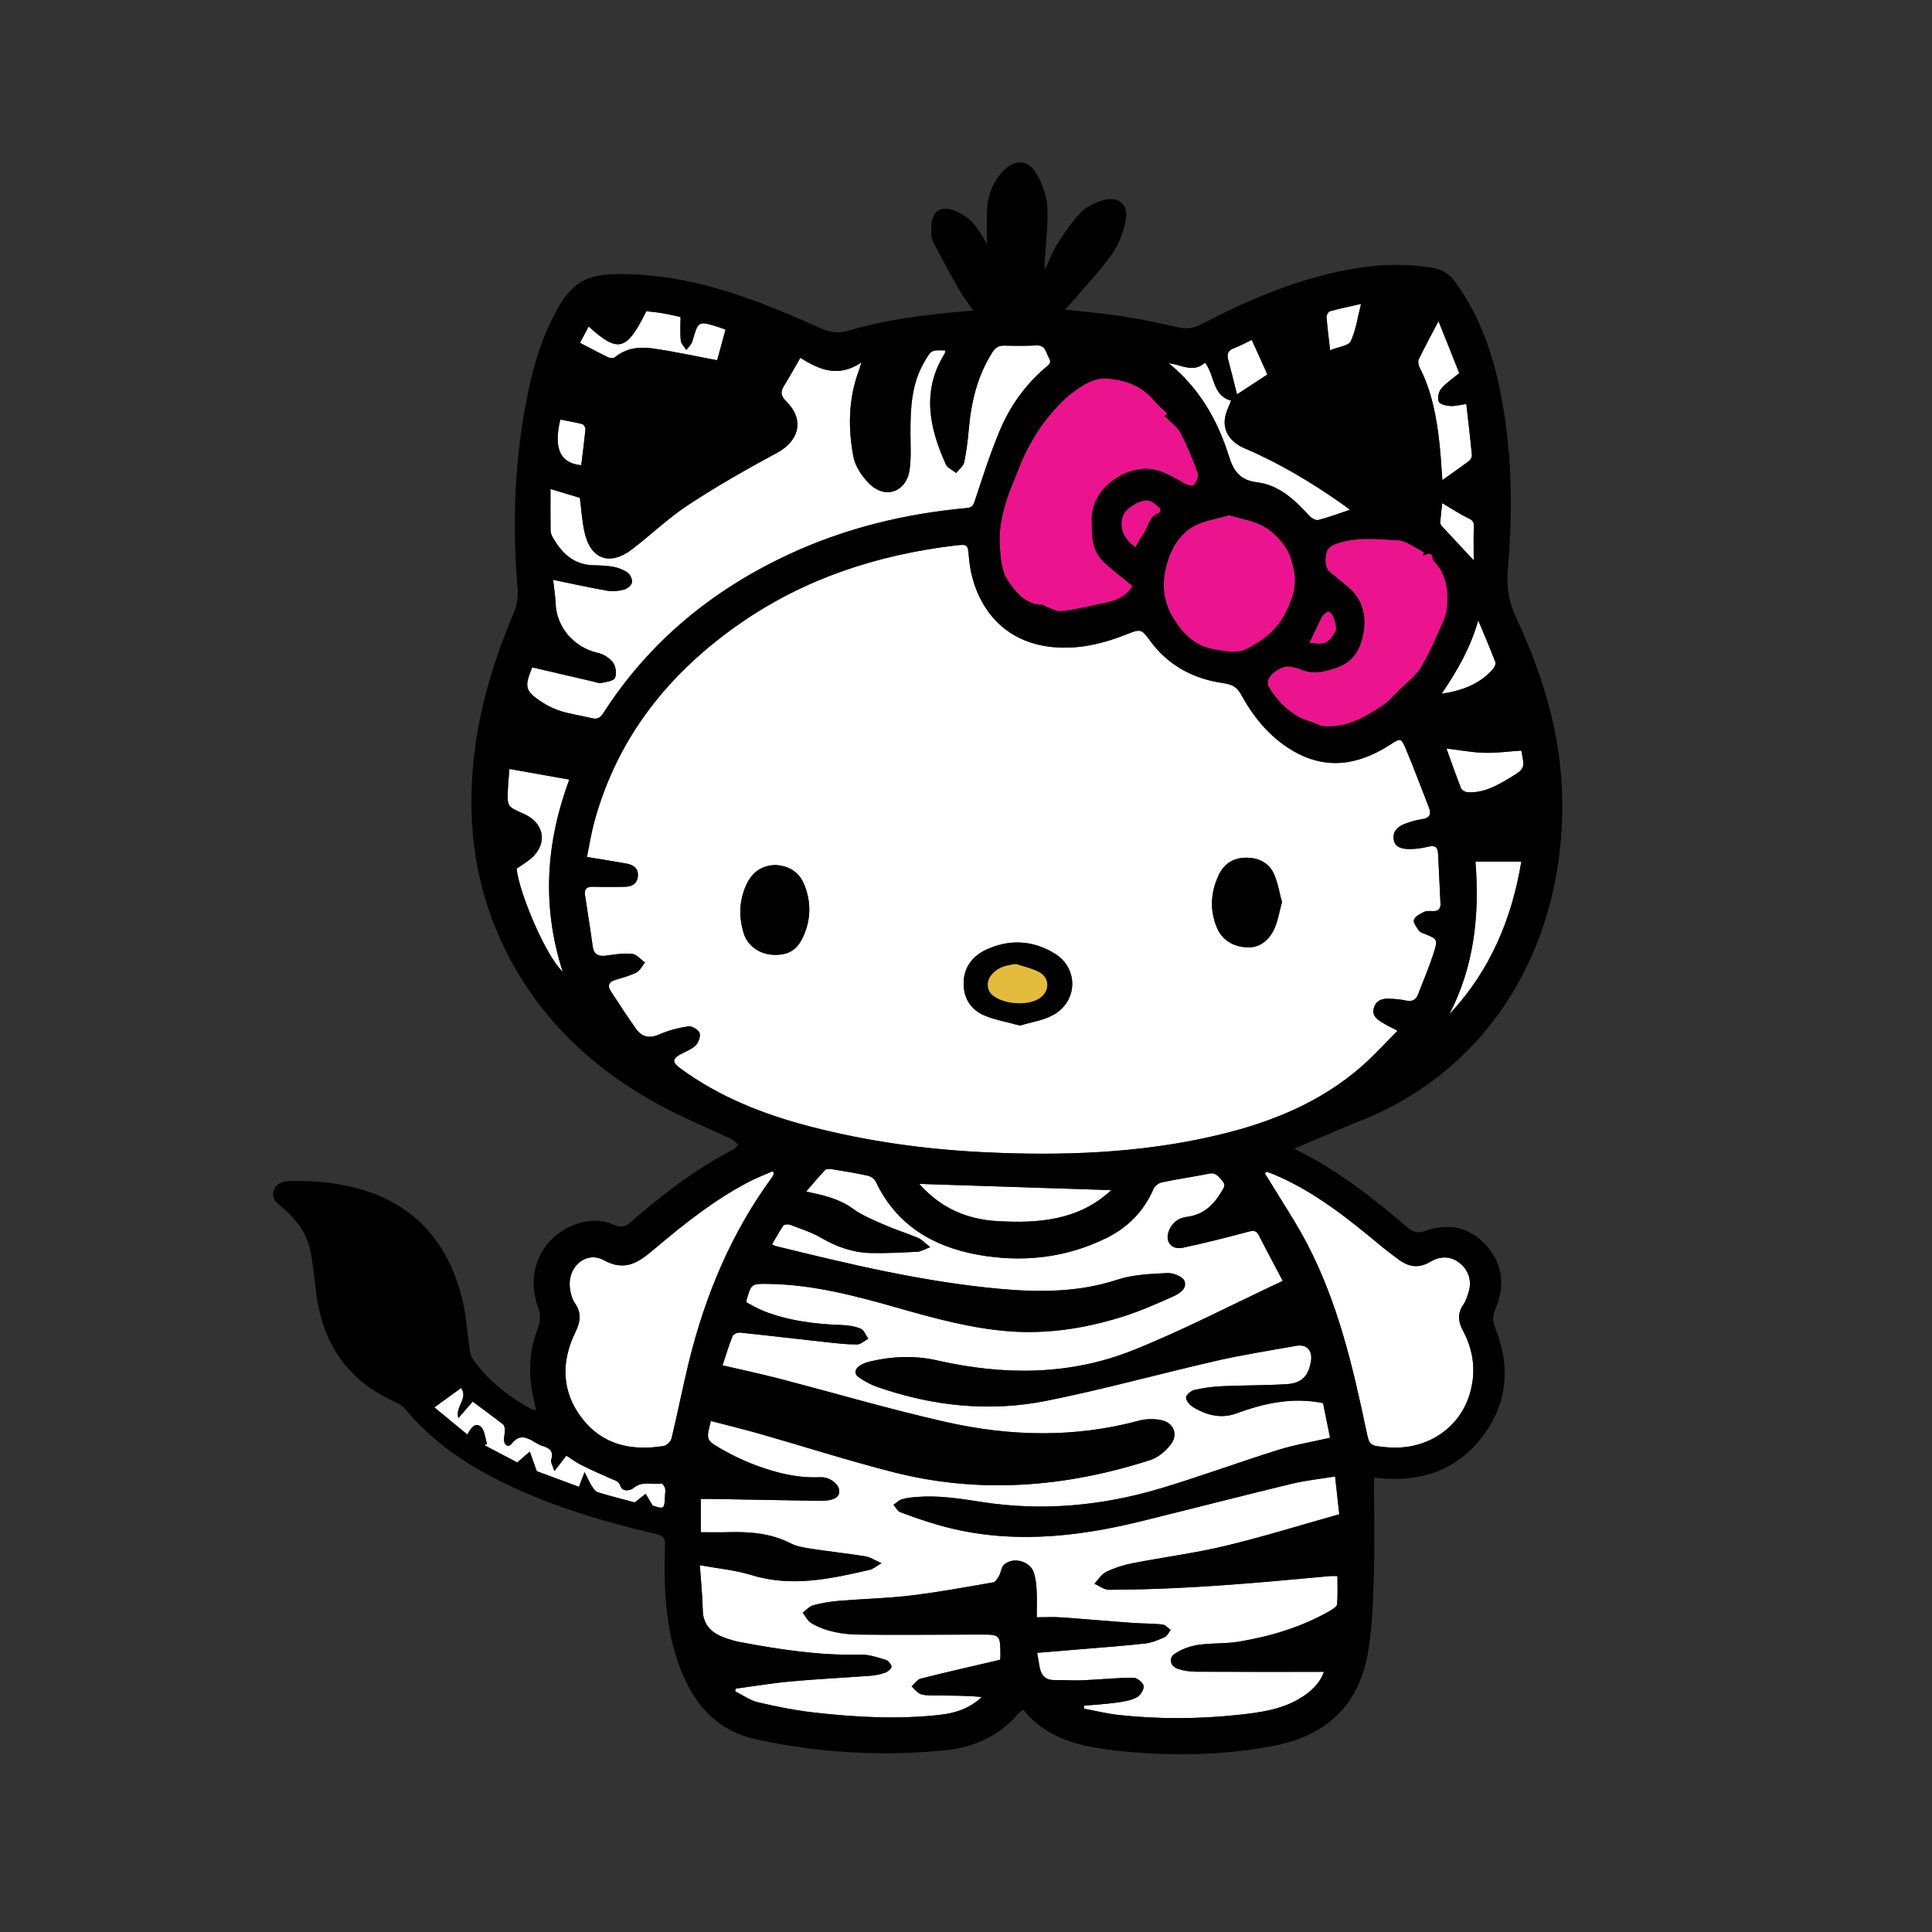 <?xml version="1.0" encoding="utf-8"?>
<!-- Generator: Adobe Illustrator 16.0.0, SVG Export Plug-In . SVG Version: 6.00 Build 0)  -->
<!DOCTYPE svg PUBLIC "-//W3C//DTD SVG 1.1//EN" "http://www.w3.org/Graphics/SVG/1.1/DTD/svg11.dtd">
<svg version="1.1" id="Layer_1" xmlns:x="http://ns.adobe.com/Extensibility/1.0/" xmlns:i="http://ns.adobe.com/AdobeIllustrator/10.0/" xmlns:graph="http://ns.adobe.com/Graphs/1.0/"
	 xmlns="http://www.w3.org/2000/svg" xmlns:xlink="http://www.w3.org/1999/xlink" xmlns:a="http://ns.adobe.com/AdobeSVGViewerExtensions/3.0/"
	 x="0px" y="0px" width="864px" height="864px" viewBox="0 0 864 864" enable-background="new 0 0 864 864" xml:space="preserve">
<rect x="0" y="0" width="864" height="864" fill="#333333" stroke="none"/>
<g>
	<path fill-rule="evenodd" clip-rule="evenodd" fill="#FFFFFF" d="M262.463,383.234c1.128-5.385,1.958-10.733,3.38-15.918
		c10.418-37.964,33.581-66.679,65.456-88.738c28.848-19.964,61.261-30.49,95.896-34.625c5.657-0.675,5.643-0.428,6.106,5.225
		c1.535,18.717,13.135,39.104,40.048,40.391c10.613,0.507,20.579-1.95,30.319-5.838c6.821-2.723,6.774-2.379,11.023,3.29
		c7.967,10.634,18.96,16.515,31.973,18.415c3.688,0.538,6.256,1.342,8.229,4.949c5.493,10.046,12.6,18.875,22.528,24.928
		c15.213,9.274,29.98,6.981,44.286-2.297c4.562-2.96,4.824-3.162,7.008,1.972c3.636,8.546,6.815,17.287,10.226,25.93
		c1.27,3.219,0.538,4.961-3.168,5.45c-2.604,0.344-5.186,1.187-7.663,2.111c-3.107,1.159-5.356,3.438-4.85,6.919
		c0.531,3.642,3.849,4.243,6.783,4.294c2.895,0.05,5.868-0.354,8.684-1.055c3.02-0.751,4.265,0.147,4.397,3.152
		c0.328,7.441,0.733,14.878,1.074,22.318c0.106,2.31-1.013,3.423-3.387,3.354c-1.325-0.038-2.841-0.201-3.945,0.348
		c-1.749,0.867-4.078,2.018-4.555,3.549c-0.409,1.315,1.296,3.421,2.346,4.991c0.447,0.667,1.589,0.903,2.446,1.257
		c5.711,2.354,6,2.438,4.068,8.496c-2.012,6.313-4.636,12.433-7.027,18.623c-0.964,2.493-2.686,3.325-5.399,2.726
		c-2.454-0.544-5.011-0.726-7.533-0.836c-3.16-0.14-5.867,0.797-6.835,4.222c-0.923,3.267,1.333,4.93,3.627,6.377
		c1.857,1.173,3.872,2.096,6.986,3.751c-5.611,5.611-10.39,10.914-15.705,15.608c-18.76,16.568-41.293,25.553-65.251,31.179
		c-34.113,8.013-68.784,9.202-103.644,7.546c-26.408-1.255-52.458-4.853-78.06-11.507c-20.76-5.396-40.486-13.11-57.944-25.914
		c-3.968-2.909-3.899-4.392,0.453-6.66c2.227-1.16,4.753-2.121,6.417-3.866c1.217-1.276,2.151-4.059,1.559-5.481
		c-0.607-1.461-3.377-3.116-4.931-2.884c-4.423,0.661-8.911,1.785-12.997,3.583c-4.45,1.957-7.804,1.267-10.456-2.48
		c-3.909-5.523-7.615-11.192-11.307-16.865c-1.665-2.558-0.689-4.178,2.13-5.041c3.175-0.973,6.464-1.789,9.382-3.295
		c1.608-0.83,2.557-2.938,3.803-4.47c-1.92-1.35-3.743-3.634-5.783-3.849c-3.771-0.395-7.693,0.251-11.508,0.783
		c-3.502,0.488-5.589-0.342-6.109-4.206c-1.026-7.626-2.286-15.222-3.421-22.834c-0.412-2.758,0.794-3.847,3.602-3.755
		c4.66,0.151,9.329,0.08,13.994,0.031c3.083-0.032,5.623-1.077,6.027-4.54c0.401-3.441-1.708-5.212-4.789-5.786
		C274.85,385.215,269.211,384.356,262.463,383.234z M456.138,458.634c5.027-1.559,10.641-2.284,15.158-4.9
		c10.851-6.283,10.951-20.848,0.359-27.32c-9.857-6.024-20.507-6.526-30.908-1.581c-5.908,2.809-9.763,7.851-9.806,14.85
		c-0.042,6.986,3.388,12.094,9.741,14.635C445.407,456.208,450.527,457.11,456.138,458.634z M346.809,386.852
		c-6.534,0.117-10.681,3.541-13.148,9.031c-3.125,6.953-3.29,14.219-1.084,21.45c1.746,5.721,7.078,9.405,13.342,9.663
		c6.566,0.271,10.564-2.134,13.271-8.09c3.485-7.665,3.633-15.472,0.502-23.241C357.362,389.885,352.762,387.163,346.809,386.852z
		 M573.307,403.416c-1.158-4.234-1.823-8.633-3.569-12.55c-2.256-5.056-6.838-7.29-12.345-7.305
		c-5.567-0.016-9.809,2.477-12.235,7.483c-3.648,7.523-4.271,15.341-1.202,23.22c2.394,6.143,7.388,9.061,13.653,9.4
		c5.849,0.317,9.898-3.236,12.213-8.171C571.527,411.854,572.121,407.693,573.307,403.416z"/>
	<path fill-rule="evenodd" clip-rule="evenodd" fill="#FFFFFF" d="M323.135,610.592c1.517-4.573,2.794-8.909,4.471-13.084
		c0.345-0.858,2.239-1.68,3.321-1.568c12.974,1.339,25.926,2.894,38.893,4.309c4.495,0.491,9.018,1.028,13.521,0.983
		c1.655-0.017,3.292-1.656,4.938-2.555c-1.083-1.541-1.848-3.828-3.322-4.458c-2.582-1.105-5.586-1.546-8.436-1.65
		c-12.042-0.44-23.889-1.858-35.171-6.353c-2.672-1.065-5.165-2.582-7.436-3.735c-0.076-0.719-0.13-0.856-0.098-0.968
		c2.178-7.469,2.178-7.471,9.997-7.353c19.91,0.299,38.928,5.391,57.89,10.783c16.121,4.585,32.229,9.026,49.082,10.378
		c17.443,1.398,34.292-1.239,50.8-6.351c7.711-2.387,15.171-5.672,22.557-8.97c2.904-1.297,6.881-3.432,5.56-7.146
		c-0.678-1.904-4.975-3.668-7.536-3.538c-7.514,0.382-15.343,0.629-22.387,2.943c-17.451,5.733-35.151,5.724-52.987,4.089
		c-33.891-3.106-66.901-10.985-99.854-19.095c-0.373-0.093-0.715-0.315-1.68-0.754c1.683-2.871,3.199-5.75,5.051-8.395
		c0.404-0.577,2.155-0.71,3.029-0.376c4.712,1.801,9.619,3.341,13.94,5.86c6.968,4.061,14.284,6.613,22.279,6.769
		c6.907,0.133,13.831-0.218,20.736-0.574c1.551-0.08,3.055-1.073,5.689-2.062c-2.395-1.867-3.728-3.41-5.412-4.127
		c-4.884-2.076-10-3.615-14.854-5.753c-4.942-2.175-10.097-4.241-14.41-7.382c-6.039-4.398-12.898-5.908-20.777-7.604
		c3.07-3.54,5.647-6.673,8.445-9.595c0.547-0.572,1.992-0.569,2.955-0.414c5.383,0.867,10.773,1.734,16.094,2.904
		c1.352,0.297,3.028,1.43,3.598,2.632c9.147,19.331,25.476,29.064,45.505,32.706c19.788,3.599,39.305,1.609,57.638-7.427
		c9.642-4.754,16.808-12.003,21.114-22.021c0.555-1.294,2.312-2.61,3.724-2.904c7.03-1.468,14.151-2.488,21.194-3.897
		c3.078-0.616,4.18,1.442,5.812,3.203c1.809,1.95,0.572,3.331-0.377,4.931c-3.562,6.002-8.228,10.351-15.556,11.229
		c-3.669,0.441-6.395,2.517-7.859,6.024c-2.039,4.88,0.949,8.875,6.232,7.741c9.744-2.09,19.428-4.498,29.046-7.106
		c2.487-0.675,3.765-0.69,5,1.788c3.317,6.649,6.882,13.175,10.568,20.17c-22.57,10.556-44.279,21.917-66.906,30.985
		c-28.378,11.373-57.979,11.315-87.624,4.58c-10.065-2.288-20.094-1.879-30.075,0.478c-1.536,0.362-3.106,0.931-4.429,1.77
		c-2.425,1.537-2.883,3.724-0.371,5.437c2.499,1.702,5.252,3.201,8.102,4.192c24.645,8.567,50.031,11.296,75.573,6.192
		c25.532-5.102,50.676-12.116,76.075-17.919c11.782-2.691,23.76-4.541,35.665-6.688c4.623-0.834,7.359,2.058,6.617,6.768
		c-1.037,6.587-4.075,9.957-10.7,10.372c-9.692,0.606-19.429,0.49-29.135,0.929c-4.096,0.185-8.22,0.745-12.216,1.647
		c-1.526,0.346-3.664,2.013-3.816,3.283c-0.157,1.305,1.458,3.352,2.836,4.221c5.984,3.777,12.707,5.519,19.447,3.073
		c12.467-4.524,24.993-7.488,38.968-4.67c0.993,4.881,2.094,10.291,3.152,15.494c-7.927,1.829-15.782,3.129-23.31,5.48
		c-17.634,5.507-34.984,11.941-52.682,17.222c-26.1,7.788-52.807,10.239-79.82,6.021c-9.648-1.508-19.2-3.008-28.972-2.253
		c-2.249,0.174-4.545,0.401-6.686,1.046c-1.387,0.418-2.532,1.64-3.785,2.5c0.998,1.125,1.786,2.812,3.031,3.276
		c5.841,2.175,11.743,4.245,17.742,5.931c30.168,8.478,60.143,5.477,89.987-1.882c22.462-5.538,44.864-11.324,67.351-16.759
		c6.262-1.514,12.73-2.169,19.381-3.264c0.672,6.056,1.268,11.421,1.875,16.896c-17.309,4.859-34.039,10.084-51.043,14.162
		c-13.68,3.28-27.714,5.054-41.54,7.756c-4.013,0.785-8.029,2.098-11.698,3.878c-2.102,1.02-3.511,3.468-5.23,5.272
		c2.18,0.947,4.361,2.709,6.54,2.705c10.52-0.016,21.046-0.358,31.555-0.868c10.511-0.511,21.012-1.249,31.502-2.083
		c11.944-0.95,23.871-2.121,35.806-3.178c0.922-0.081,1.856-0.01,3.275-0.01c0,4.172,0.201,8.393-0.142,12.57
		c-0.085,1.039-1.786,2.172-2.978,2.859c-12.727,7.351-26.598,11.511-40.973,13.917c-5.988,1.003-12.219,0.53-18.228,1.449
		c-3.628,0.556-7.438,1.923-10.444,3.979c-2.942,2.012-2.02,5.598,1.477,6.745c2.602,0.854,5.466,1.244,8.216,1.259
		c18.924,0.104,37.848,0.055,57.034,0.055c-1.925,5.449-6.131,9.174-11.057,12.075c-8.479,4.994-18.073,6.188-27.592,7.2
		c-17.674,1.878-35.396,1.923-53.076,0.025c-5.231-0.562-10.384-1.859-15.572-2.819c0.018-0.451,0.034-0.902,0.051-1.353
		c4.772-0.426,9.566-0.688,14.308-1.336c3.13-0.428,6.418-0.94,9.181-2.323c1.605-0.803,3.343-3.546,3.118-5.15
		c-0.206-1.479-2.961-3.703-4.583-3.694c-7.56,0.039-15.112,0.846-22.677,1.16c-4.241,0.176-8.5-0.147-12.749-0.11
		c-3.918,0.034-5.781-2.128-6.468-5.667c-0.397-2.052-0.706-4.121-1.11-6.508c7.169-0.592,13.884-1.136,20.597-1.705
		c9.277-0.787,18.571-1.429,27.818-2.489c2.966-0.341,5.893-1.61,8.655-2.858c1.122-0.508,1.761-2.088,2.62-3.18
		c-1.229-0.853-2.392-2.31-3.694-2.447c-4.497-0.477-9.052-0.379-13.568-0.707c-10.614-0.772-21.214-1.728-31.829-2.469
		c-3.413-0.238-6.856-0.038-10.796-0.038c0-4.384,0.146-8.223-0.051-12.044c-0.136-2.633-0.428-5.344-1.215-7.842
		c-1.662-5.271-9.359-7.35-13.437-3.578c-1.18,1.092-1.254,3.301-2.106,4.85c-0.637,1.157-1.581,2.812-2.606,2.989
		c-12.312,2.14-24.621,4.409-37.021,5.9c-10.563,1.271-21.251,1.472-31.867,2.357c-3.954,0.331-7.925,1.008-11.752,2.032
		c-1.708,0.458-3.082,2.164-4.607,3.303c1.269,1.587,2.226,3.709,3.862,4.668c6.603,3.867,14.06,5.023,21.527,5.11
		c17.861,0.209,35.726,0,53.589-0.025c9.365-0.014,9.369,0,9.441,9.307c0.006,0.77-0.093,1.541-0.121,1.974
		c-12.035,2.815-23.798,5.469-35.487,8.417c-1.574,0.397-2.771,2.282-4.144,3.479c1.371,1.204,2.562,2.97,4.154,3.477
		c2.208,0.704,4.716,0.581,7.097,0.604c6.705,0.064,13.411,0.022,20.167,0.665c-5.451,5.192-12.016,7.254-18.886,8.01
		c-18.773,2.063-37.55,1.061-56.242-1.076c-8.428-0.963-16.812-2.636-25.072-4.595c-3.566-0.846-6.769-3.23-10.137-4.916
		c0.12-0.389,0.239-0.776,0.359-1.166c8.208-1.097,16.389-2.477,24.629-3.224c11.802-1.069,23.649-1.633,35.469-2.519
		c2.231-0.167,4.506-0.603,6.604-1.353c1.194-0.428,2.875-1.738,2.879-2.658c0.005-1.065-1.404-2.761-2.523-3.095
		c-3.654-1.09-7.474-2.435-11.197-2.342c-18.375,0.459-36.37-2.284-54.313-5.684c-1.949-0.369-3.875-0.941-5.754-1.587
		c-6.072-2.085-10.474-5.426-10.602-12.703c-0.112-6.342-0.812-12.673-1.324-20.027c8.169,1.505,15.784,2.154,22.914,4.367
		c18.093,5.615,35.57,1.745,53.115-2.306c1.429-0.33,2.669-1.474,5.251-2.962c-3.169-1.377-5.15-2.735-7.292-3.079
		c-8.01-1.283-16.088-2.132-24.108-3.359c-3.129-0.479-6.439-1.006-9.203-2.418c-8.88-4.54-18.304-5.28-27.987-5.002
		c-4.088,0.117-8.182,0.02-12.243,0.02c0-4.931,0-9.668,0-14.902c1.779,0,3.18-0.021,4.58,0.003
		c16.258,0.285,32.515,0.575,48.773,0.864c0.133,0.003,0.267,0,0.4-0.001c5.585-0.074,8.256-1.503,8.181-4.379
		c-0.082-3.104-4.228-6.387-8.642-6.188c-10.347,0.468-20.097-2.059-29.586-5.674c-5.074-1.934-10.023-4.347-14.726-7.068
		c-6.736-3.897-6.618-4.102-4.458-12.401c7.258,1.896,14.566,3.659,21.788,5.722c19.939,5.693,39.706,12.045,59.788,17.167
		c38.759,9.884,77.137,6.74,114.908-5.43c3.51-1.131,6.975-4.039,9.228-7.046c3.428-4.573,1.087-9.827-4.569-10.87
		c-3.159-0.583-6.722-0.5-9.819,0.334c-28.59,7.689-57.363,7.052-85.869,0.651c-25.272-5.674-50.162-13.046-75.25-19.553
		C340.039,614.355,331.853,612.625,323.135,610.592z"/>
	<path fill-rule="evenodd" clip-rule="evenodd" fill="#FFFFFF" d="M357.913,160.008c8.632,5.459,17.131,8.973,27.351,2.056
		c-0.763,2.354-1.033,3.289-1.366,4.201c-4.52,12.37-4.636,25.158-2.293,37.8c0.829,4.473,3.945,9.141,7.299,12.398
		c7.144,6.94,16.509,3.471,17.875-6.429c0.757-5.487,0.386-11.14,0.38-16.719c-0.01-10.997,0.5-21.857,6.332-31.693
		c3.028-5.107,2.967-5.144,9.31-4.887c-0.112,0.5-0.1,1.028-0.334,1.402c-10.382,16.609-6.88,33.13,0.51,49.508
		c0.745,1.651,3.043,2.602,4.621,3.876c1.25-1.602,3.235-3.05,3.612-4.836c1.065-5.049,1.636-10.222,2.105-15.374
		c1.088-11.95,3.901-23.309,10.369-33.608c1.359-2.166,2.853-3.21,5.435-3.145c4.795,0.122,9.604,0.164,14.392-0.077
		c4.19-0.21,4.198,3.313,5.614,5.64c1.438,2.364-0.502,3.322-1.86,4.493c-8.946,7.721-15.656,17.196-20.169,27.966
		c-4.305,10.27-7.699,20.932-11.194,31.521c-0.717,2.173-1.449,2.905-3.675,3.109c-27.508,2.52-54.023,8.93-79.165,20.579
		c-34.414,15.945-62.68,39.114-83.3,71.181c-1.405,2.185-2.773,2.798-5.206,2.188c-4.377-1.096-8.888-1.705-13.205-2.985
		c-3.016-0.895-6.007-2.247-8.65-3.953c-7.936-5.12-8.366-6.9-4.688-15.771c9.122,2.124,18.261,4.256,27.403,6.374
		c1.161,0.269,2.421,0.846,3.49,0.614c2.186-0.475,5.423-0.852,6.11-2.284c0.869-1.812,0.365-5.18-0.893-6.882
		c-1.496-2.026-4.256-3.739-6.756-4.295c-10.6-2.36-18.48-11.388-18.9-22.08c-0.146-3.691-0.763-7.365-1.114-10.588
		c8.183,1.674,16.15,3.451,24.182,4.855c2.407,0.421,5.085,0.143,7.47-0.472c1.442-0.372,3.31-1.833,3.61-3.125
		c0.302-1.3-0.695-3.542-1.846-4.394c-1.827-1.352-4.187-2.251-6.447-2.686c-2.981-0.573-6.081-0.61-9.136-0.704
		c-8.787-0.269-14.065-5.533-18.078-12.593c-0.504-0.888-0.876-1.988-0.89-2.996c-0.083-5.967-0.041-11.936-0.041-18.528
		c5.083,1.538,9.094,2.752,13.145,3.978c0.631,4.885,0.938,10.088,2.024,15.123c2.681,12.42,11.366,15.546,21.48,7.758
		c8.438-6.497,16.198-13.979,25.068-19.786c12.774-8.363,26.086-15.97,39.542-23.203c10.084-5.42,12.379-14.938,4.231-22.987
		c-2.53-2.5-2.759-4.324-0.999-7.118C353.074,168.616,355.228,164.645,357.913,160.008z"/>
	<path fill-rule="evenodd" clip-rule="evenodd" fill="#FFFFFF" d="M346.094,524.626c-0.234,0.57-0.364,1.217-0.717,1.699
		c-18.389,25.055-30.082,53.137-37.408,83.147c-2.74,11.224-4.942,22.579-7.656,33.812c-0.332,1.371-2.189,3.154-3.56,3.375
		c-14.325,2.298-27.315-0.426-36.536-12.466c-9.137-11.931-9.352-25.173-2.917-38.406c2.261-4.649,2.893-8.462-0.169-12.963
		c-1.479-2.176-2.194-5.194-2.356-7.886c-0.532-8.866,7.608-15.571,15.242-11.374c9.907,5.448,16.089,0.506,22.695-5.064
		c13.256-11.179,26.789-21.959,42.251-30.007c3.425-1.783,7.062-3.161,10.6-4.727C345.741,524.054,345.918,524.34,346.094,524.626z"
		/>
	<path fill-rule="evenodd" clip-rule="evenodd" fill="#FFFFFF" d="M566.353,524.003c1.152,0.414,2.326,0.775,3.452,1.252
		c18.173,7.673,33.312,19.873,48.274,32.346c2.246,1.872,4.648,3.557,6.965,5.346c4.625,3.573,9.191,4.576,14.689,1.275
		c4.354-2.614,9.422-2.62,13.459,0.964c3.874,3.438,5.11,8.019,3.438,13.097c-0.577,1.755-1.132,3.619-2.17,5.103
		c-2.717,3.881-2.433,7.53-0.269,11.575c4.998,9.342,6.122,19.176,2.784,29.338c-4.955,15.091-19.552,24.308-36.229,22.962
		c-8.593-0.692-8.319-0.751-9.899-8.267c-5.978-28.411-12.68-56.652-26.219-82.626c-5.029-9.65-11.144-18.734-16.77-28.073
		c-0.702-1.166-1.443-2.309-2.167-3.461C565.911,524.556,566.132,524.279,566.353,524.003z"/>
	<path fill-rule="evenodd" clip-rule="evenodd" fill="#FFFFFF" d="M231.035,388.497c2.669-1.928,5.29-3.364,7.333-5.383
		c6.139-6.066,4.968-14.066-2.476-18.328c-0.69-0.396-1.426-0.716-2.154-1.042c-6.896-3.096-6.929-3.096-6.607-10.776
		c0.122-2.913,0.434-5.817,0.688-9.087c8.86,1.574,17.51,3.111,26.768,4.756c-10.471,28.227-12.382,56.604-2.93,85.948
		C243.879,427.301,232.012,398.756,231.035,388.497z"/>
	<path fill-rule="evenodd" clip-rule="evenodd" fill="#FFFFFF" d="M496.938,532.235c-14.42,13.559-32.536,14.912-50.985,13.855
		c-13.427-0.769-25.34-5.816-34.821-16.648C440.167,530.388,468.426,531.307,496.938,532.235z"/>
	<path fill-rule="evenodd" clip-rule="evenodd" fill="#FFFFFF" d="M522.657,162.428c5.602,0.598,11.024,4.58,16.229-0.281
		c4.443,5.705,3.218,14.825,11.669,17.006c-0.867,2.368-2.312,4.984-2.74,7.757c-0.914,5.914,2.373,10.857,8.84,13.609
		c15.51,6.602,29.847,15.229,43.604,24.885c1.064,0.747,2.091,1.545,3.464,2.564c-4.999,1.67-9.52,3.41-14.184,4.578
		c-1.162,0.292-3.148-0.929-4.141-2.015c-6.401-7.012-13.448-13.61-23.053-14.809c-7.924-0.988-10.671-4.994-12.837-11.912
		C544.465,187.697,536.193,173.398,522.657,162.428z"/>
	<path fill-rule="evenodd" clip-rule="evenodd" fill="#FFFFFF" d="M261.439,658.336c-1.065,2.747-1.706,4.399-2.554,6.589
		c-6.66-2.475-13.324-4.952-18.838-7.002c-1.284-3.595-2.208-6.181-3.131-8.767c-1.666,1.443-3.331,2.888-5.595,4.85
		c-4.417-2.313-9.538-4.995-14.658-7.677c0.375-0.223,0.75-0.444,1.124-0.666c-0.871-2.613-1.001-6.076-2.791-7.635
		c-2.47-2.149-4.448,0.608-6.002,3.514c-5.088-4.2-9.927-8.193-14.727-12.156c4.133-3,7.827-5.683,11.94-8.669
		c3.353,4.587-2.808,8.476-1.199,13.418c2.206-2.536,4.277-4.919,6.378-7.335c4.739,3.524,9.246,6.792,13.62,10.228
		c0.605,0.476,0.759,1.777,0.771,2.7c0.019,1.444-0.455,2.902-0.373,4.335c0.141,2.462,2.001,3.35,3.401,1.571
		c3.867-4.911,7.437-2.378,11.206-0.207c0.805,0.465,1.647,0.914,2.529,1.184c3.102,0.947,5.233,2.277,3.966,6.197
		c-0.346,1.068,0.657,2.574,1.396,5.084c2.21-2.834,3.701-4.744,5.402-6.926c2.176,1.394,4.29,3.02,6.632,4.189
		c4.495,2.244,9.104,4.265,13.697,6.307c1.583,0.703,3.006,0.803,3.847,3.142c0.908,2.528,4.143,2.266,6.144,0.632
		c3.776-3.083,8.157-1.074,12.183-1.832c0.416-0.078,1.399,1.351,1.633,2.212c0.267,0.981-0.012,2.111-0.054,3.176
		c-0.237,6.124-0.34,6.194-5.521,4.499c-1.23-2.075-2.172-3.665-3.115-5.255c-1.434,1.135-2.868,2.27-4.862,3.848
		c-5.024-1.346-10.821-2.777-16.522-4.525c-1.135-0.348-2.072-1.792-2.796-2.925C263.551,662.836,262.813,661.059,261.439,658.336z"
		/>
	<path fill-rule="evenodd" clip-rule="evenodd" fill="#FFFFFF" d="M659.835,385.334c6.898,0,13.578,0,20.498,0
		c-4.221,25.647-13.99,48.886-32.169,68.242C659.173,432.239,661.755,409.474,659.835,385.334z"/>
	<path fill-rule="evenodd" clip-rule="evenodd" fill="#FFFFFF" d="M652.593,166.859c-3.192,2.664-6.043,4.486-8.092,6.97
		c-1.146,1.391-1.733,4.176-1.118,5.772c0.448,1.163,3.244,1.829,5.048,1.958c2.188,0.157,4.432-0.485,7.319-0.87
		c0.867,7.703,1.785,15.328,2.504,22.971c0.079,0.847-0.765,2.079-1.536,2.659c-3.9,2.93-7.918,5.703-11.693,8.388
		c-0.375-4.868-0.672-10.803-1.321-16.7c-1.286-11.68-3.433-23.153-8.894-33.76c-0.523-1.017-0.771-2.667-0.31-3.619
		c2.59-5.347,5.435-10.57,8.809-17.009C646.686,152.072,649.737,159.71,652.593,166.859z"/>
	<path fill-rule="evenodd" clip-rule="evenodd" fill="#FFFFFF" d="M259.368,153.324c1.528-2.884,2.684-5.064,3.883-7.327
		c13.177,12.002,16.994,10.971,25.788-6.81c2.275,0.267,4.649,0.44,6.984,0.845c2.98,0.516,5.927,1.219,8.316,1.721
		c0,3.834-0.26,7.25,0.12,10.592c0.167,1.466,1.636,2.785,2.514,4.17c0.918-1.304,2.268-2.483,2.685-3.931
		c2.633-9.148,2.566-9.171,11.574-6.328c1.005,0.318,1.99,0.7,3.235,1.141c-1.345,4.923-2.654,9.716-3.746,13.712
		c-9.938-1.861-19.49-3.997-29.152-5.329c-5.826-0.803-11.717-0.039-16.645,4.018c-0.583,0.48-2.038,0.439-2.811,0.065
		C267.947,157.852,263.869,155.658,259.368,153.324z"/>
	<path fill-rule="evenodd" clip-rule="evenodd" fill="#FFFFFF" d="M646.853,334.727c5.821,0.703,11.314,1.759,16.832,1.919
		c5.401,0.157,10.828-0.6,16.523-0.974c-0.135-0.17,0.125,0.012,0.171,0.237c1.56,7.831,1.586,7.879-5.405,12.093
		c-5.727,3.454-11.59,6.689-18.595,6.298c-1.046-0.058-2.625-0.854-2.961-1.702C651.075,346.68,648.995,340.658,646.853,334.727z"/>
	<path fill-rule="evenodd" clip-rule="evenodd" fill="#FFFFFF" d="M661.08,277.426c2.596,6.228,5.274,12.423,7.685,18.722
		c0.312,0.815-0.506,2.396-1.245,3.226c-5.851,6.57-13.535,9.466-22.826,10.877C651.83,299.818,657.703,289.378,661.08,277.426z"/>
	<path fill-rule="evenodd" clip-rule="evenodd" fill="#FFFFFF" d="M566.786,167.475c-4.818,3.151-9.332,6.103-13.588,8.885
		c-1.291-5.105-2.566-10.388-3.979-15.635c-0.732-2.724,0.246-4.159,2.819-5.113c2.571-0.954,4.994-2.309,7.754-3.617
		C562.198,157.319,564.467,162.341,566.786,167.475z"/>
	<path fill-rule="evenodd" clip-rule="evenodd" fill="#FFFFFF" d="M594.824,156.604c-0.642-5.716-1.248-10.288-1.585-14.88
		c-0.062-0.838,0.816-2.34,1.537-2.541c4.179-1.162,8.44-2.026,13.9-3.27c-1.613,6.278-2.324,11.896-4.65,16.736
		C603.049,154.683,598.653,155.073,594.824,156.604z"/>
	<path fill-rule="evenodd" clip-rule="evenodd" fill="#FFFFFF" d="M250.567,187.626c3.426,0.674,6.683,1.205,9.862,2.036
		c0.638,0.167,1.447,1.523,1.378,2.256c-0.509,5.386-1.221,10.753-1.869,16.126C250.558,207.184,247.458,200.654,250.567,187.626z"
		/>
	<path fill-rule="evenodd" clip-rule="evenodd" fill="#FFFFFF" d="M644.989,224.988c3.9,2.309,7.551,4.785,11.487,6.662
		c1.833,0.874,2.691,1.518,2.625,3.639c-0.161,5.125-0.053,10.258-0.053,15.287c-5.072-5.43-9.7-10.36-14.284-15.33
		c-0.391-0.424-0.741-1.133-0.695-1.674C644.337,230.442,644.728,227.322,644.989,224.988z"/>
</g>
<g>
	<path fill-rule="evenodd" clip-rule="evenodd" fill="#EC148E" d="M521.992,184.909c-0.36,0.398-0.769,0.849-1.294,1.43
		c0.439,0.22,0.819,0.305,1.045,0.54c2.139,2.225,4.879,4.15,6.242,6.785c2.985,5.766,5.482,11.819,7.682,17.933
		c0.516,1.434-0.577,3.863-1.668,5.258c-0.458,0.584-3.068,0.074-4.299-0.636c-5.891-3.397-11.757-7.141-18.848-6.538
		c-10.153,0.863-22.869,9.749-22.626,22.788c0.126,6.81-0.194,13.207,4.92,18.404c1.747,1.775,3.714,3.338,5.634,4.935
		c2.58,2.146,5.212,4.231,7.74,6.276c-4.133,6.38-10.239,7.081-16.027,8.32c-5.317,1.139-10.648,2.397-16.041,2.917
		c-2.2,0.212-4.578-1.371-6.865-2.168c-0.453-0.159-0.858-0.664-1.285-0.663c-7.613,0.014-11.979-5.636-15.498-10.708
		c-2.739-3.947-3.28-9.817-3.662-14.917c-0.804-10.728,2.484-20.789,6.538-30.583c1.921-4.643,3.651-9.403,6.019-13.815
		c2.509-4.677,5.323-9.283,8.643-13.406c3.43-4.263,7.234-8.436,11.596-11.68c4.532-3.371,9.521-6.677,15.773-6.073
		c8.038,0.777,15.123,3.461,20.467,9.899C517.82,181.185,519.857,182.837,521.992,184.909z"/>
	<path fill-rule="evenodd" clip-rule="evenodd" fill="#EC148E" d="M636.512,248.428c1.931-0.729,3.767-1.854,4.2,1.336
		c0.051,0.37,0.204,0.797,0.456,1.057c5.845,6.039,6.752,13.458,5.848,21.314c-0.229,1.98-0.765,4.012-1.593,5.821
		c-3.149,6.875-6.001,13.957-9.91,20.386c-2.451,4.029-6.55,7.073-9.989,10.478c-2.422,2.396-4.709,5.072-7.526,6.897
		c-8.061,5.223-16.374,10.082-26.593,8.99c-1.174-0.125-2.274-0.891-3.422-1.326c-2.409-0.915-5.003-1.501-7.207-2.769
		c-5.673-3.262-10.127-7.861-13.415-13.542c-1.557-2.691,1.148-6.292,5.22-8.179c3.984-1.848,7.124-0.157,10.689,1.029
		c2.409,0.801,5.318,0.938,7.826,0.452c7.942-1.538,14.791-4.043,17.663-13.315c2.983-9.633,1.438-18.742-6.301-24.903
		c-2.297-1.828-4.473-3.815-6.842-5.541c-3.214-2.342-3.134-5.691-2.551-8.886c0.558-3.058,2.869-4.105,6.041-5.051
		c8.65-2.575,17.359-1.546,25.954-1.075c3.941,0.216,7.729,3.359,11.55,5.252C636.776,246.936,636.561,247.788,636.512,248.428z"/>
	<path fill-rule="evenodd" clip-rule="evenodd" fill="#EC148E" d="M549.688,230.436c5.157,1.534,10.356,2.323,14.778,4.611
		c4.285,2.217,7.82,5.733,10.664,10.063c2.047,3.115,2.67,6.153,3.441,9.577c1.646,7.306-0.619,13.383-3.841,19.727
		c-3.94,7.761-10.602,12.492-17.775,16.037c-3.587,1.773-8.884,0.847-13.228,0.095c-3.749-0.649-7.724-2.145-10.719-4.423
		c-3.313-2.521-6.056-6.088-8.289-9.673c-5.5-8.827-5.25-18.36-1.728-27.749c2.047-5.455,5.688-10.469,10.655-13.262
		C538.311,232.818,544.046,232.102,549.688,230.436z"/>
	<path fill-rule="evenodd" clip-rule="evenodd" fill="#EC148E" d="M507.756,244.74c-5.536-3.895-7.334-8.905-5.563-14.043
		c1.164-3.377,7.875-7.645,11.614-6.806c1.86,0.417,3.471,2.146,5.038,3.465c0.257,0.215-0.122,1.916-0.495,2.036
		c-4.778,1.536-4.801,6.547-7.243,9.76C509.848,240.81,508.94,242.735,507.756,244.74z"/>
	<path fill-rule="evenodd" clip-rule="evenodd" fill="#EC148E" d="M585.546,287.462c1.572-3.265,3.028-6.308,4.505-9.34
		c0.507-1.04,0.892-2.219,1.654-3.033c0.702-0.751,1.995-1.702,2.748-1.503c1.843,0.486,3.769,7.072,2.823,8.773
		C594.335,287.648,592.464,288.566,585.546,287.462z"/>
</g>
<g>
	<path fill-rule="evenodd" clip-rule="evenodd" d="M578.724,513.71c19.074,9.257,35.094,21.814,50.584,35.127
		c2.415,2.076,4.632,2.904,8.176,1.64c9.981-3.563,19.386-1.883,26.761,6.028c7.748,8.312,9.007,18.197,4.63,28.555
		c-1.347,3.188-1.429,5.666-0.143,8.897c6.937,17.415,5.401,34.197-6.199,49.036c-11.736,15.011-27.956,20.031-46.599,17.966
		c-0.632-0.069-1.269-0.088-1.457-0.101c0,15.018,0.328,29.881-0.106,44.721c-0.33,11.276-0.759,22.676-2.681,33.754
		c-4.021,23.19-18.45,36.733-41.442,41.262c-22.539,4.44-45.25,4.836-68.033,2.612c-6.207-0.605-12.451-1.46-18.498-2.94
		c-10.136-2.48-19.23-7.072-26.066-15.618c-0.789,0.537-1.543,0.845-2.005,1.396c-8.634,10.306-20.155,15.433-33.062,16.706
		c-28.41,2.805-56.665,1.146-84.607-4.951c-16.303-3.558-26.381-14.192-32.656-28.982c-5.482-12.923-7.5-26.59-7.979-40.509
		c-0.201-5.858-0.109-11.733,0.062-17.594c0.079-2.696-0.632-3.909-3.529-4.586c-25.452-5.943-50.412-13.388-73.713-25.544
		c-14.909-7.779-28.287-17.532-39.076-30.608c-1.036-1.256-2.594-2.25-4.108-2.916c-21.659-9.526-32.947-26.462-35.698-49.59
		c-0.706-5.938-1.246-11.919-2.417-17.771c-1.452-7.257-5.369-13.211-10.883-18.199c-2.762-2.497-7.145-4.832-5.529-9.273
		c1.542-4.241,6.467-4.102,10.113-4.098c32.963,0.026,64.043,11.866,74.147,52.772c1.807,7.315,2.188,14.98,3.307,22.471
		c0.208,1.393,0.498,2.93,1.258,4.057c6.807,10.07,16.233,17.145,26.715,22.963c0.314,0.175,0.77,0.093,1.668,0.18
		c-0.297-1.522-0.502-2.874-0.829-4.196c-2.694-10.892-2.423-21.684,1.623-32.176c1.329-3.445,1.351-6.35,0.091-9.857
		c-5.857-16.307,2.322-32.557,18.647-37.412c5.258-1.562,10.583-1.336,15.617,0.921c2.866,1.283,4.938,0.682,7.214-1.303
		c14.197-12.369,29.093-23.77,45.878-32.501c0.854-0.444,1.446-1.391,2.16-2.102c-0.933-0.841-1.732-1.964-2.819-2.479
		c-10.457-4.955-21.228-9.313-31.402-14.783c-32.121-17.268-57.222-41.507-72.33-75.19c-10.816-24.115-14.245-49.465-12.084-75.682
		c2.011-24.39,8.91-47.469,18.393-69.912c1.336-3.162,1.961-6.998,1.67-10.416c-2.591-30.473-1.316-60.742,5.217-90.619
		c2.143-9.798,5.173-19.646,9.458-28.684c9.59-20.221,17.159-22.424,38.238-21.417c29.374,1.404,56.233,12.178,82.646,24.05
		c4.258,1.914,8.036,2.396,12.552,1.042c17.169-5.144,34.887-7.214,52.68-8.719c0.779-0.065,1.555-0.153,2.988-0.296
		c-2.25-3.243-4.479-6.007-6.22-9.051c-4.074-7.126-7.996-14.343-11.775-21.629c-0.75-1.446-0.768-3.361-0.817-5.068
		c-0.263-9.182,4.42-12.07,12.692-7.907c6.055,3.048,9.254,8.585,12.173,14.058c0-4.633-0.076-9.381,0.018-14.126
		c0.137-6.886,2.229-13.055,6.929-18.246c5.277-5.832,11.54-5.771,15.411,1.037c2.482,4.364,4.42,9.592,4.687,14.536
		c0.435,8.048-0.693,16.181-1.172,24.277c-0.07,1.182-0.19,2.36,0.178,3.686c1.794-3.787,3.225-7.805,5.467-11.305
		c3.211-5.011,6.611-10.03,10.714-14.292c2.435-2.529,6.201-4.195,9.673-5.221c6.997-2.066,11.656,1.909,10.173,9.073
		c-1.076,5.202-3.036,10.639-6.076,14.926c-5.372,7.572-11.863,14.351-17.899,21.45c-0.913,1.074-1.903,2.083-3.151,3.443
		c8.863,0.995,17.169,1.65,25.379,2.926c8.395,1.304,16.743,3.013,25.016,4.954c3.757,0.881,6.889,0.559,10.306-1.228
		c20.112-10.518,40.859-19.425,63.232-24.02c13.422-2.756,26.881-3.66,40.484-1.295c4.171,0.725,7.312,2.473,9.869,5.963
		c10.031,13.69,15.943,29.116,19.557,45.514c5.989,27.182,6.651,54.677,4.255,82.289c-0.657,7.571-0.066,14.547,3.245,21.685
		c8.981,19.354,16.191,39.394,19.264,60.642c8.45,58.458-12.48,126.603-75.303,159.349c-7.524,3.922-15.58,6.825-23.399,10.178
		C591.866,508.144,585.543,510.812,578.724,513.71z M262.463,383.234c6.748,1.123,12.386,1.981,17.991,3.025
		c3.081,0.574,5.19,2.345,4.789,5.786c-0.404,3.463-2.944,4.508-6.027,4.54c-4.665,0.049-9.333,0.12-13.994-0.031
		c-2.808-0.091-4.014,0.997-3.602,3.755c1.135,7.612,2.395,15.208,3.421,22.834c0.52,3.864,2.607,4.694,6.109,4.206
		c3.815-0.531,7.737-1.178,11.508-0.783c2.04,0.214,3.863,2.499,5.783,3.849c-1.246,1.532-2.195,3.64-3.803,4.47
		c-2.918,1.506-6.208,2.322-9.382,3.295c-2.819,0.863-3.795,2.483-2.13,5.041c3.692,5.673,7.398,11.342,11.307,16.865
		c2.652,3.747,6.006,4.438,10.456,2.48c4.085-1.798,8.573-2.922,12.997-3.583c1.554-0.232,4.323,1.423,4.931,2.884
		c0.592,1.423-0.342,4.205-1.559,5.481c-1.664,1.745-4.19,2.706-6.417,3.866c-4.352,2.269-4.42,3.751-0.453,6.66
		c17.458,12.804,37.185,20.518,57.944,25.914c25.602,6.654,51.652,10.252,78.06,11.507c34.859,1.656,69.53,0.467,103.644-7.546
		c23.958-5.626,46.491-14.61,65.251-31.179c5.315-4.694,10.094-9.997,15.705-15.608c-3.114-1.655-5.129-2.578-6.986-3.751
		c-2.294-1.447-4.55-3.11-3.627-6.377c0.968-3.425,3.675-4.361,6.835-4.222c2.522,0.11,5.079,0.292,7.533,0.836
		c2.714,0.6,4.436-0.232,5.399-2.726c2.392-6.189,5.016-12.309,7.027-18.623c1.932-6.058,1.643-6.142-4.068-8.496
		c-0.857-0.354-1.999-0.59-2.446-1.257c-1.05-1.57-2.755-3.676-2.346-4.991c0.477-1.531,2.806-2.682,4.555-3.549
		c1.104-0.548,2.62-0.386,3.945-0.348c2.374,0.069,3.493-1.044,3.387-3.354c-0.341-7.44-0.746-14.877-1.074-22.318
		c-0.133-3.005-1.378-3.903-4.397-3.152c-2.815,0.701-5.789,1.105-8.684,1.055c-2.935-0.051-6.252-0.652-6.783-4.294
		c-0.507-3.481,1.742-5.76,4.85-6.919c2.478-0.924,5.059-1.768,7.663-2.111c3.706-0.489,4.438-2.23,3.168-5.45
		c-3.41-8.644-6.59-17.384-10.226-25.93c-2.184-5.133-2.445-4.932-7.008-1.972c-14.306,9.278-29.073,11.571-44.286,2.297
		c-9.929-6.052-17.035-14.882-22.528-24.928c-1.973-3.607-4.541-4.411-8.229-4.949c-13.013-1.9-24.006-7.781-31.973-18.415
		c-4.249-5.669-4.202-6.013-11.023-3.29c-9.74,3.889-19.706,6.346-30.319,5.838c-26.913-1.287-38.513-21.674-40.048-40.391
		c-0.463-5.653-0.45-5.9-6.106-5.225c-34.635,4.134-67.047,14.661-95.896,34.625c-31.875,22.06-55.038,50.774-65.456,88.738
		C264.421,372.5,263.591,377.849,262.463,383.234z M323.135,610.592c8.718,2.033,16.903,3.764,24.994,5.862
		c25.088,6.507,49.978,13.879,75.25,19.553c28.505,6.4,57.279,7.038,85.869-0.651c3.098-0.834,6.66-0.917,9.819-0.334
		c5.656,1.043,7.997,6.297,4.569,10.87c-2.253,3.007-5.718,5.915-9.228,7.046c-37.771,12.17-76.149,15.313-114.908,5.43
		c-20.082-5.122-39.849-11.474-59.788-17.167c-7.222-2.062-14.53-3.825-21.788-5.722c-2.161,8.3-2.279,8.504,4.458,12.401
		c4.703,2.722,9.651,5.135,14.726,7.068c9.489,3.615,19.239,6.142,29.586,5.674c4.415-0.199,8.561,3.084,8.642,6.188
		c0.075,2.876-2.596,4.305-8.181,4.379c-0.133,0.001-0.267,0.004-0.4,0.001c-16.258-0.289-32.515-0.579-48.773-0.864
		c-1.4-0.024-2.801-0.003-4.58-0.003c0,5.234,0,9.972,0,14.902c4.061,0,8.155,0.098,12.243-0.02
		c9.684-0.278,19.107,0.462,27.987,5.002c2.764,1.412,6.073,1.938,9.203,2.418c8.02,1.228,16.099,2.076,24.108,3.359
		c2.143,0.344,4.123,1.702,7.292,3.079c-2.582,1.488-3.823,2.632-5.251,2.962c-17.545,4.051-35.022,7.921-53.115,2.306
		c-7.13-2.213-14.745-2.862-22.914-4.367c0.512,7.354,1.212,13.686,1.324,20.027c0.128,7.277,4.53,10.618,10.602,12.703
		c1.879,0.646,3.805,1.218,5.754,1.587c17.943,3.399,35.938,6.143,54.313,5.684c3.723-0.093,7.543,1.252,11.197,2.342
		c1.119,0.334,2.528,2.029,2.523,3.095c-0.004,0.92-1.685,2.23-2.879,2.658c-2.098,0.75-4.374,1.186-6.604,1.353
		c-11.82,0.886-23.667,1.449-35.469,2.519c-8.24,0.747-16.421,2.127-24.629,3.224c-0.12,0.39-0.239,0.777-0.359,1.166
		c3.368,1.686,6.57,4.07,10.137,4.916c8.26,1.959,16.644,3.632,25.072,4.595c18.691,2.137,37.468,3.14,56.242,1.076
		c6.871-0.756,13.435-2.817,18.886-8.01c-6.756-0.643-13.462-0.601-20.167-0.665c-2.381-0.022-4.89,0.101-7.097-0.604
		c-1.592-0.507-2.783-2.272-4.154-3.477c1.373-1.196,2.57-3.081,4.144-3.479c11.689-2.948,23.452-5.602,35.487-8.417
		c0.028-0.433,0.127-1.204,0.121-1.974c-0.072-9.307-0.076-9.32-9.441-9.307c-17.863,0.025-35.728,0.234-53.589,0.025
		c-7.467-0.087-14.925-1.243-21.527-5.11c-1.637-0.959-2.593-3.081-3.862-4.668c1.525-1.139,2.899-2.845,4.607-3.303
		c3.827-1.024,7.798-1.701,11.752-2.032c10.615-0.886,21.304-1.087,31.867-2.357c12.4-1.491,24.708-3.761,37.021-5.9
		c1.025-0.178,1.97-1.832,2.606-2.989c0.853-1.549,0.927-3.758,2.106-4.85c4.077-3.771,11.774-1.692,13.437,3.578
		c0.787,2.498,1.079,5.209,1.215,7.842c0.197,3.821,0.051,7.66,0.051,12.044c3.939,0,7.383-0.2,10.796,0.038
		c10.615,0.741,21.215,1.696,31.829,2.469c4.517,0.328,9.071,0.23,13.568,0.707c1.303,0.138,2.466,1.595,3.694,2.447
		c-0.859,1.092-1.498,2.672-2.62,3.18c-2.763,1.248-5.689,2.518-8.655,2.858c-9.247,1.061-18.541,1.702-27.818,2.489
		c-6.713,0.569-13.428,1.113-20.597,1.705c0.404,2.387,0.713,4.456,1.11,6.508c0.687,3.539,2.55,5.701,6.468,5.667
		c4.249-0.037,8.508,0.286,12.749,0.11c7.564-0.314,15.117-1.121,22.677-1.16c1.622-0.009,4.377,2.215,4.583,3.694
		c0.225,1.604-1.513,4.348-3.118,5.15c-2.763,1.383-6.051,1.896-9.181,2.323c-4.741,0.648-9.535,0.91-14.308,1.336
		c-0.017,0.45-0.033,0.901-0.051,1.353c5.188,0.96,10.341,2.258,15.572,2.819c17.681,1.897,35.402,1.853,53.076-0.025
		c9.519-1.012,19.113-2.206,27.592-7.2c4.926-2.901,9.132-6.626,11.057-12.075c-19.187,0-38.11,0.05-57.034-0.055
		c-2.75-0.015-5.614-0.404-8.216-1.259c-3.496-1.147-4.419-4.733-1.477-6.745c3.007-2.057,6.816-3.424,10.444-3.979
		c6.009-0.919,12.239-0.446,18.228-1.449c14.375-2.406,28.246-6.566,40.973-13.917c1.191-0.688,2.893-1.82,2.978-2.859
		c0.343-4.178,0.142-8.398,0.142-12.57c-1.419,0-2.354-0.071-3.275,0.01c-11.935,1.057-23.861,2.228-35.806,3.178
		c-10.49,0.834-20.991,1.572-31.502,2.083c-10.509,0.51-21.035,0.853-31.555,0.868c-2.179,0.004-4.36-1.758-6.54-2.705
		c1.72-1.805,3.129-4.253,5.23-5.272c3.669-1.78,7.686-3.093,11.698-3.878c13.826-2.702,27.86-4.476,41.54-7.756
		c17.004-4.078,33.734-9.303,51.043-14.162c-0.607-5.476-1.203-10.841-1.875-16.896c-6.65,1.095-13.119,1.75-19.381,3.264
		c-22.486,5.435-44.889,11.221-67.351,16.759c-29.845,7.358-59.819,10.359-89.987,1.882c-5.999-1.686-11.9-3.756-17.742-5.931
		c-1.245-0.464-2.033-2.151-3.031-3.276c1.253-0.86,2.398-2.082,3.785-2.5c2.141-0.645,4.437-0.872,6.686-1.046
		c9.771-0.755,19.323,0.745,28.972,2.253c27.014,4.219,53.721,1.768,79.82-6.021c17.697-5.28,35.048-11.715,52.682-17.222
		c7.527-2.352,15.383-3.651,23.31-5.48c-1.059-5.203-2.159-10.613-3.152-15.494c-13.975-2.818-26.501,0.146-38.968,4.67
		c-6.74,2.445-13.463,0.704-19.447-3.073c-1.378-0.869-2.993-2.916-2.836-4.221c0.152-1.271,2.29-2.938,3.816-3.283
		c3.996-0.902,8.12-1.463,12.216-1.647c9.706-0.438,19.442-0.322,29.135-0.929c6.625-0.415,9.663-3.785,10.7-10.372
		c0.742-4.71-1.994-7.602-6.617-6.768c-11.905,2.146-23.883,3.996-35.665,6.688c-25.399,5.803-50.543,12.817-76.075,17.919
		c-25.542,5.104-50.928,2.375-75.573-6.192c-2.849-0.991-5.603-2.49-8.102-4.192c-2.512-1.713-2.054-3.899,0.371-5.437
		c1.323-0.839,2.893-1.407,4.429-1.77c9.981-2.356,20.01-2.766,30.075-0.478c29.645,6.735,59.246,6.793,87.624-4.58
		c22.627-9.068,44.336-20.43,66.906-30.985c-3.687-6.995-7.251-13.521-10.568-20.17c-1.235-2.479-2.513-2.463-5-1.788
		c-9.618,2.608-19.302,5.017-29.046,7.106c-5.283,1.134-8.271-2.861-6.232-7.741c1.465-3.508,4.19-5.583,7.859-6.024
		c7.328-0.879,11.994-5.228,15.556-11.229c0.949-1.6,2.186-2.98,0.377-4.931c-1.632-1.761-2.733-3.819-5.812-3.203
		c-7.043,1.409-14.164,2.43-21.194,3.897c-1.411,0.294-3.169,1.61-3.724,2.904c-4.307,10.019-11.473,17.268-21.114,22.021
		c-18.333,9.036-37.85,11.025-57.638,7.427c-20.029-3.642-36.358-13.375-45.505-32.706c-0.569-1.202-2.246-2.335-3.598-2.632
		c-5.32-1.17-10.711-2.037-16.094-2.904c-0.963-0.155-2.408-0.158-2.955,0.414c-2.798,2.922-5.375,6.055-8.445,9.595
		c7.879,1.696,14.738,3.206,20.777,7.604c4.313,3.141,9.468,5.207,14.41,7.382c4.854,2.138,9.97,3.677,14.854,5.753
		c1.684,0.717,3.017,2.26,5.412,4.127c-2.634,0.988-4.138,1.981-5.689,2.062c-6.905,0.356-13.829,0.707-20.736,0.574
		c-7.996-0.155-15.312-2.708-22.279-6.769c-4.321-2.52-9.228-4.06-13.94-5.86c-0.874-0.334-2.625-0.201-3.029,0.376
		c-1.852,2.645-3.369,5.523-5.051,8.395c0.965,0.438,1.307,0.661,1.68,0.754c32.952,8.109,65.963,15.988,99.854,19.095
		c17.836,1.635,35.536,1.645,52.987-4.089c7.044-2.314,14.873-2.562,22.387-2.943c2.562-0.13,6.858,1.634,7.536,3.538
		c1.321,3.714-2.655,5.849-5.56,7.146c-7.386,3.298-14.846,6.583-22.557,8.97c-16.508,5.111-33.356,7.749-50.8,6.351
		c-16.853-1.352-32.961-5.793-49.082-10.378c-18.962-5.393-37.979-10.484-57.89-10.783c-7.819-0.118-7.819-0.116-9.997,7.353
		c-0.033,0.111,0.021,0.249,0.098,0.968c2.271,1.153,4.764,2.67,7.436,3.735c11.283,4.494,23.129,5.912,35.171,6.353
		c2.85,0.104,5.854,0.545,8.436,1.65c1.474,0.63,2.238,2.917,3.322,4.458c-1.646,0.898-3.284,2.538-4.938,2.555
		c-4.504,0.045-9.026-0.492-13.521-0.983c-12.967-1.415-25.919-2.97-38.893-4.309c-1.082-0.111-2.977,0.71-3.321,1.568
		C325.93,601.683,324.652,606.019,323.135,610.592z M357.913,160.008c-2.685,4.636-4.839,8.608-7.243,12.422
		c-1.761,2.794-1.531,4.619,0.999,7.118c8.148,8.048,5.854,17.566-4.231,22.987c-13.457,7.233-26.768,14.84-39.542,23.203
		c-8.871,5.808-16.63,13.289-25.068,19.786c-10.114,7.789-18.799,4.663-21.48-7.758c-1.087-5.034-1.394-10.237-2.024-15.123
		c-4.051-1.226-8.062-2.44-13.145-3.978c0,6.592-0.042,12.561,0.041,18.528c0.014,1.008,0.386,2.108,0.89,2.996
		c4.012,7.06,9.291,12.324,18.078,12.593c3.055,0.093,6.154,0.13,9.136,0.704c2.26,0.434,4.62,1.333,6.447,2.686
		c1.151,0.852,2.148,3.094,1.846,4.394c-0.3,1.292-2.168,2.752-3.61,3.125c-2.385,0.615-5.063,0.894-7.47,0.472
		c-8.032-1.404-16-3.182-24.182-4.855c0.352,3.224,0.969,6.897,1.114,10.588c0.42,10.692,8.3,19.72,18.9,22.08
		c2.5,0.557,5.26,2.27,6.756,4.295c1.258,1.703,1.762,5.07,0.893,6.882c-0.687,1.433-3.925,1.809-6.11,2.284
		c-1.069,0.232-2.33-0.345-3.49-0.614c-9.142-2.118-18.281-4.25-27.403-6.374c-3.678,8.872-3.248,10.651,4.688,15.771
		c2.643,1.706,5.635,3.058,8.65,3.953c4.316,1.28,8.828,1.889,13.205,2.985c2.433,0.609,3.801-0.004,5.206-2.188
		c20.621-32.067,48.886-55.236,83.3-71.181c25.141-11.649,51.656-18.059,79.165-20.579c2.226-0.204,2.958-0.936,3.675-3.109
		c3.495-10.589,6.89-21.25,11.194-31.521c4.513-10.77,11.223-20.245,20.169-27.966c1.358-1.171,3.298-2.129,1.86-4.493
		c-1.416-2.327-1.424-5.85-5.614-5.64c-4.787,0.24-9.597,0.199-14.392,0.077c-2.582-0.065-4.075,0.979-5.435,3.145
		c-6.468,10.3-9.281,21.658-10.369,33.608c-0.469,5.152-1.04,10.325-2.105,15.374c-0.377,1.787-2.362,3.234-3.612,4.836
		c-1.578-1.275-3.876-2.226-4.621-3.876c-7.391-16.378-10.892-32.899-0.51-49.508c0.234-0.375,0.222-0.903,0.334-1.402
		c-6.343-0.257-6.282-0.221-9.31,4.887c-5.832,9.836-6.341,20.696-6.332,31.693c0.005,5.579,0.376,11.232-0.38,16.719
		c-1.365,9.9-10.731,13.369-17.875,6.429c-3.354-3.258-6.47-7.926-7.299-12.398c-2.343-12.642-2.227-25.43,2.293-37.8
		c0.333-0.912,0.604-1.847,1.366-4.201C375.044,168.981,366.545,165.468,357.913,160.008z M346.094,524.626
		c-0.176-0.286-0.354-0.572-0.53-0.859c-3.539,1.565-7.175,2.943-10.6,4.727c-15.462,8.048-28.995,18.828-42.251,30.007
		c-6.605,5.57-12.788,10.513-22.695,5.064c-7.634-4.197-15.774,2.508-15.242,11.374c0.162,2.691,0.876,5.71,2.356,7.886
		c3.062,4.501,2.43,8.313,0.169,12.963c-6.435,13.233-6.221,26.476,2.917,38.406c9.22,12.04,22.21,14.764,36.536,12.466
		c1.37-0.221,3.228-2.004,3.56-3.375c2.714-11.232,4.916-22.588,7.656-33.812c7.326-30.011,19.02-58.093,37.408-83.147
		C345.73,525.843,345.86,525.196,346.094,524.626z M566.353,524.003c-0.221,0.276-0.441,0.553-0.661,0.83
		c0.724,1.152,1.465,2.295,2.167,3.461c5.626,9.339,11.74,18.423,16.77,28.073c13.539,25.974,20.241,54.215,26.219,82.626
		c1.58,7.516,1.307,7.574,9.899,8.267c16.678,1.346,31.274-7.871,36.229-22.962c3.338-10.162,2.214-19.996-2.784-29.338
		c-2.164-4.045-2.448-7.694,0.269-11.575c1.038-1.483,1.593-3.348,2.17-5.103c1.673-5.078,0.437-9.658-3.438-13.097
		c-4.037-3.584-9.105-3.578-13.459-0.964c-5.498,3.301-10.064,2.298-14.689-1.275c-2.316-1.789-4.719-3.474-6.965-5.346
		c-14.962-12.473-30.102-24.673-48.274-32.346C568.679,524.778,567.505,524.417,566.353,524.003z M521.992,184.909
		c-2.135-2.071-4.172-3.724-5.815-5.703c-5.344-6.438-12.429-9.122-20.467-9.899c-6.252-0.604-11.241,2.702-15.773,6.073
		c-4.361,3.245-8.166,7.417-11.596,11.68c-3.319,4.124-6.134,8.729-8.643,13.406c-2.367,4.412-4.098,9.172-6.019,13.815
		c-4.054,9.793-7.342,19.854-6.538,30.583c0.382,5.101,0.923,10.97,3.662,14.917c3.52,5.072,7.885,10.722,15.498,10.708
		c0.427-0.001,0.832,0.504,1.285,0.663c2.287,0.797,4.665,2.381,6.865,2.168c5.393-0.52,10.724-1.778,16.041-2.917
		c5.788-1.239,11.895-1.94,16.027-8.32c-2.528-2.045-5.16-4.13-7.74-6.276c-1.92-1.596-3.887-3.16-5.634-4.935
		c-5.114-5.197-4.794-11.594-4.92-18.404c-0.243-13.039,12.473-21.924,22.626-22.788c7.091-0.604,12.957,3.141,18.848,6.538
		c1.23,0.71,3.841,1.22,4.299,0.636c1.091-1.395,2.184-3.825,1.668-5.258c-2.199-6.114-4.696-12.167-7.682-17.933
		c-1.363-2.634-4.104-4.56-6.242-6.785c-0.226-0.235-0.605-0.32-1.045-0.54C521.224,185.758,521.632,185.307,521.992,184.909z
		 M636.512,248.428c0.049-0.64,0.265-1.492,0.099-1.575c-3.82-1.893-7.608-5.037-11.55-5.252c-8.595-0.471-17.304-1.5-25.954,1.075
		c-3.172,0.945-5.483,1.993-6.041,5.051c-0.583,3.195-0.663,6.544,2.551,8.886c2.369,1.726,4.545,3.712,6.842,5.541
		c7.739,6.162,9.284,15.271,6.301,24.903c-2.872,9.272-9.721,11.778-17.663,13.315c-2.508,0.485-5.417,0.349-7.826-0.452
		c-3.565-1.186-6.705-2.877-10.689-1.029c-4.071,1.887-6.776,5.488-5.22,8.179c3.288,5.681,7.742,10.28,13.415,13.542
		c2.204,1.268,4.798,1.854,7.207,2.769c1.147,0.435,2.248,1.2,3.422,1.326c10.219,1.092,18.532-3.767,26.593-8.99
		c2.817-1.825,5.104-4.5,7.526-6.897c3.439-3.404,7.538-6.448,9.989-10.478c3.909-6.429,6.761-13.511,9.91-20.386
		c0.828-1.809,1.364-3.841,1.593-5.821c0.904-7.855-0.003-15.275-5.848-21.314c-0.252-0.26-0.405-0.687-0.456-1.057
		C640.278,246.573,638.442,247.699,636.512,248.428z M549.688,230.436c-5.642,1.666-11.377,2.382-16.04,5.004
		c-4.967,2.793-8.608,7.807-10.655,13.262c-3.522,9.389-3.772,18.922,1.728,27.749c2.233,3.584,4.976,7.152,8.289,9.673
		c2.995,2.279,6.97,3.774,10.719,4.423c4.344,0.751,9.641,1.678,13.228-0.095c7.174-3.545,13.835-8.276,17.775-16.037
		c3.222-6.344,5.486-12.421,3.841-19.727c-0.771-3.423-1.395-6.462-3.441-9.577c-2.844-4.331-6.379-7.847-10.664-10.063
		C560.044,232.759,554.845,231.97,549.688,230.436z M231.035,388.497c0.977,10.259,12.844,38.804,20.621,46.088
		c-9.452-29.345-7.541-57.722,2.93-85.948c-9.257-1.645-17.908-3.182-26.768-4.756c-0.253,3.27-0.566,6.175-0.688,9.087
		c-0.322,7.68-0.289,7.68,6.607,10.776c0.728,0.326,1.463,0.646,2.154,1.042c7.444,4.262,8.615,12.261,2.476,18.328
		C236.324,385.133,233.704,386.569,231.035,388.497z M496.938,532.235c-28.512-0.929-56.771-1.848-85.807-2.793
		c9.481,10.832,21.394,15.88,34.821,16.648C464.401,547.147,482.518,545.794,496.938,532.235z M522.657,162.428
		c13.536,10.97,21.808,25.269,26.853,41.383c2.166,6.918,4.913,10.924,12.837,11.912c9.604,1.199,16.651,7.797,23.053,14.809
		c0.992,1.086,2.979,2.307,4.141,2.015c4.664-1.168,9.185-2.908,14.184-4.578c-1.373-1.019-2.399-1.817-3.464-2.564
		c-13.758-9.656-28.095-18.283-43.604-24.885c-6.467-2.752-9.754-7.695-8.84-13.609c0.429-2.773,1.873-5.39,2.74-7.757
		c-8.451-2.181-7.226-11.301-11.669-17.006C533.682,167.008,528.259,163.025,522.657,162.428z M261.439,658.336
		c1.375,2.723,2.112,4.5,3.132,6.097c0.724,1.133,1.661,2.577,2.796,2.925c5.701,1.748,11.498,3.18,16.522,4.525
		c1.994-1.578,3.428-2.713,4.862-3.848c0.942,1.59,1.885,3.18,3.115,5.255c5.181,1.695,5.284,1.625,5.521-4.499
		c0.042-1.064,0.32-2.194,0.054-3.176c-0.234-0.861-1.217-2.29-1.633-2.212c-4.026,0.758-8.407-1.251-12.183,1.832
		c-2,1.634-5.235,1.896-6.144-0.632c-0.84-2.339-2.264-2.438-3.847-3.142c-4.593-2.042-9.202-4.062-13.697-6.307
		c-2.342-1.17-4.457-2.796-6.632-4.189c-1.701,2.182-3.191,4.092-5.402,6.926c-0.739-2.51-1.742-4.016-1.396-5.084
		c1.268-3.92-0.864-5.25-3.966-6.197c-0.882-0.27-1.724-0.719-2.529-1.184c-3.769-2.171-7.338-4.704-11.206,0.207
		c-1.4,1.778-3.26,0.891-3.401-1.571c-0.082-1.433,0.392-2.891,0.373-4.335c-0.012-0.923-0.166-2.225-0.771-2.7
		c-4.375-3.436-8.881-6.703-13.62-10.228c-2.102,2.416-4.172,4.799-6.378,7.335c-1.609-4.942,4.551-8.831,1.199-13.418
		c-4.113,2.986-7.808,5.669-11.94,8.669c4.8,3.963,9.639,7.956,14.727,12.156c1.554-2.905,3.533-5.663,6.002-3.514
		c1.789,1.559,1.92,5.021,2.791,7.635c-0.375,0.222-0.75,0.443-1.124,0.666c5.121,2.682,10.242,5.363,14.658,7.677
		c2.264-1.962,3.929-3.406,5.595-4.85c0.924,2.586,1.847,5.172,3.131,8.767c5.514,2.05,12.178,4.527,18.838,7.002
		C259.733,662.735,260.374,661.083,261.439,658.336z M659.835,385.334c1.92,24.14-0.662,46.905-11.671,68.242
		c18.179-19.356,27.948-42.595,32.169-68.242C673.413,385.334,666.733,385.334,659.835,385.334z M652.593,166.859
		c-2.855-7.149-5.907-14.787-9.284-23.241c-3.374,6.439-6.219,11.662-8.809,17.009c-0.461,0.952-0.214,2.602,0.31,3.619
		c5.461,10.607,7.607,22.081,8.894,33.76c0.649,5.896,0.946,11.832,1.321,16.7c3.775-2.685,7.793-5.458,11.693-8.388
		c0.771-0.58,1.615-1.812,1.536-2.659c-0.719-7.643-1.637-15.268-2.504-22.971c-2.888,0.385-5.132,1.027-7.319,0.87
		c-1.804-0.129-4.6-0.795-5.048-1.958c-0.615-1.596-0.027-4.381,1.118-5.772C646.55,171.345,649.4,169.522,652.593,166.859z
		 M259.368,153.324c4.501,2.334,8.579,4.528,12.745,6.54c0.773,0.374,2.228,0.415,2.811-0.065
		c4.927-4.057,10.818-4.821,16.645-4.018c9.662,1.332,19.213,3.468,29.152,5.329c1.092-3.996,2.401-8.789,3.746-13.712
		c-1.245-0.441-2.23-0.823-3.235-1.141c-9.008-2.843-8.941-2.82-11.574,6.328c-0.417,1.448-1.766,2.627-2.685,3.931
		c-0.878-1.385-2.348-2.704-2.514-4.17c-0.379-3.342-0.12-6.758-0.12-10.592c-2.389-0.502-5.336-1.205-8.316-1.721
		c-2.334-0.405-4.708-0.578-6.984-0.845c-8.793,17.781-12.61,18.812-25.788,6.81C262.051,148.26,260.896,150.44,259.368,153.324z
		 M646.853,334.727c2.143,5.931,4.223,11.953,6.565,17.872c0.336,0.849,1.915,1.644,2.961,1.702
		c7.005,0.391,12.868-2.845,18.595-6.298c6.991-4.214,6.965-4.262,5.405-12.093c-0.046-0.225-0.306-0.407-0.171-0.237
		c-5.695,0.374-11.122,1.131-16.523,0.974C658.167,336.486,652.674,335.429,646.853,334.727z M661.08,277.426
		c-3.377,11.953-9.25,22.392-16.387,32.825c9.291-1.412,16.976-4.307,22.826-10.877c0.739-0.83,1.557-2.411,1.245-3.226
		C666.354,289.849,663.676,283.653,661.08,277.426z M566.786,167.475c-2.319-5.134-4.588-10.156-6.993-15.48
		c-2.76,1.308-5.183,2.664-7.754,3.617c-2.573,0.955-3.552,2.39-2.819,5.113c1.412,5.247,2.688,10.529,3.979,15.635
		C557.454,173.577,561.968,170.625,566.786,167.475z M594.824,156.604c3.829-1.532,8.225-1.921,9.202-3.955
		c2.326-4.841,3.037-10.458,4.65-16.736c-5.46,1.244-9.722,2.108-13.9,3.27c-0.721,0.2-1.599,1.703-1.537,2.541
		C593.576,146.316,594.183,150.889,594.824,156.604z M250.567,187.626c-3.109,13.028-0.009,19.557,9.371,20.418
		c0.648-5.373,1.36-10.74,1.869-16.126c0.069-0.733-0.74-2.089-1.378-2.256C257.25,188.831,253.993,188.301,250.567,187.626z
		 M507.756,244.74c1.185-2.005,2.092-3.931,3.351-5.588c2.442-3.212,2.465-8.224,7.243-9.76c0.373-0.12,0.752-1.82,0.495-2.036
		c-1.567-1.319-3.178-3.048-5.038-3.465c-3.739-0.839-10.45,3.429-11.614,6.806C500.422,235.835,502.22,240.846,507.756,244.74z
		 M644.989,224.988c-0.262,2.334-0.652,5.454-0.92,8.584c-0.046,0.541,0.305,1.25,0.695,1.674c4.584,4.97,9.212,9.9,14.284,15.33
		c0-5.029-0.108-10.162,0.053-15.287c0.066-2.121-0.792-2.765-2.625-3.639C652.54,229.773,648.89,227.297,644.989,224.988z
		 M585.546,287.462c6.918,1.104,8.789,0.187,11.73-5.103c0.945-1.701-0.98-8.287-2.823-8.773c-0.753-0.199-2.046,0.752-2.748,1.503
		c-0.763,0.814-1.147,1.993-1.654,3.033C588.574,281.154,587.118,284.197,585.546,287.462z"/>
	<path fill-rule="evenodd" clip-rule="evenodd" d="M456.138,458.634c-5.61-1.523-10.73-2.426-15.455-4.316
		c-6.354-2.541-9.783-7.648-9.741-14.635c0.043-6.999,3.897-12.042,9.806-14.85c10.401-4.945,21.051-4.444,30.908,1.581
		c10.592,6.473,10.491,21.037-0.359,27.32C466.778,456.35,461.165,457.075,456.138,458.634z M454.335,431.117
		c-5.717,0.727-8.697,1.947-11.201,5.214c-2.079,2.713-1.795,6.457,0.653,8.623c4.776,4.223,15.887,4.997,21.108,1.471
		c4.598-3.104,4.673-9.082-0.207-11.691C461.504,433.03,457.804,432.289,454.335,431.117z"/>
	<path fill-rule="evenodd" clip-rule="evenodd" d="M346.809,386.852c5.953,0.311,10.553,3.034,12.882,8.812
		c3.131,7.77,2.983,15.576-0.502,23.241c-2.707,5.956-6.706,8.36-13.271,8.09c-6.264-0.258-11.596-3.941-13.342-9.663
		c-2.206-7.231-2.041-14.497,1.084-21.45C336.128,390.392,340.275,386.969,346.809,386.852z"/>
	<path fill-rule="evenodd" clip-rule="evenodd" d="M573.307,403.416c-1.186,4.277-1.779,8.438-3.485,12.077
		c-2.314,4.935-6.364,8.488-12.213,8.171c-6.266-0.34-11.26-3.257-13.653-9.4c-3.068-7.879-2.446-15.697,1.202-23.22
		c2.427-5.006,6.668-7.499,12.235-7.483c5.507,0.016,10.089,2.25,12.345,7.305C571.483,394.782,572.148,399.182,573.307,403.416z"/>
</g>
<path fill-rule="evenodd" clip-rule="evenodd" fill="#E3BC3D" d="M454.335,431.117c3.469,1.172,7.169,1.913,10.354,3.616
	c4.88,2.609,4.805,8.587,0.207,11.691c-5.222,3.526-16.332,2.752-21.108-1.471c-2.448-2.166-2.732-5.91-0.653-8.623
	C445.638,433.064,448.618,431.844,454.335,431.117z"/>
</svg>
